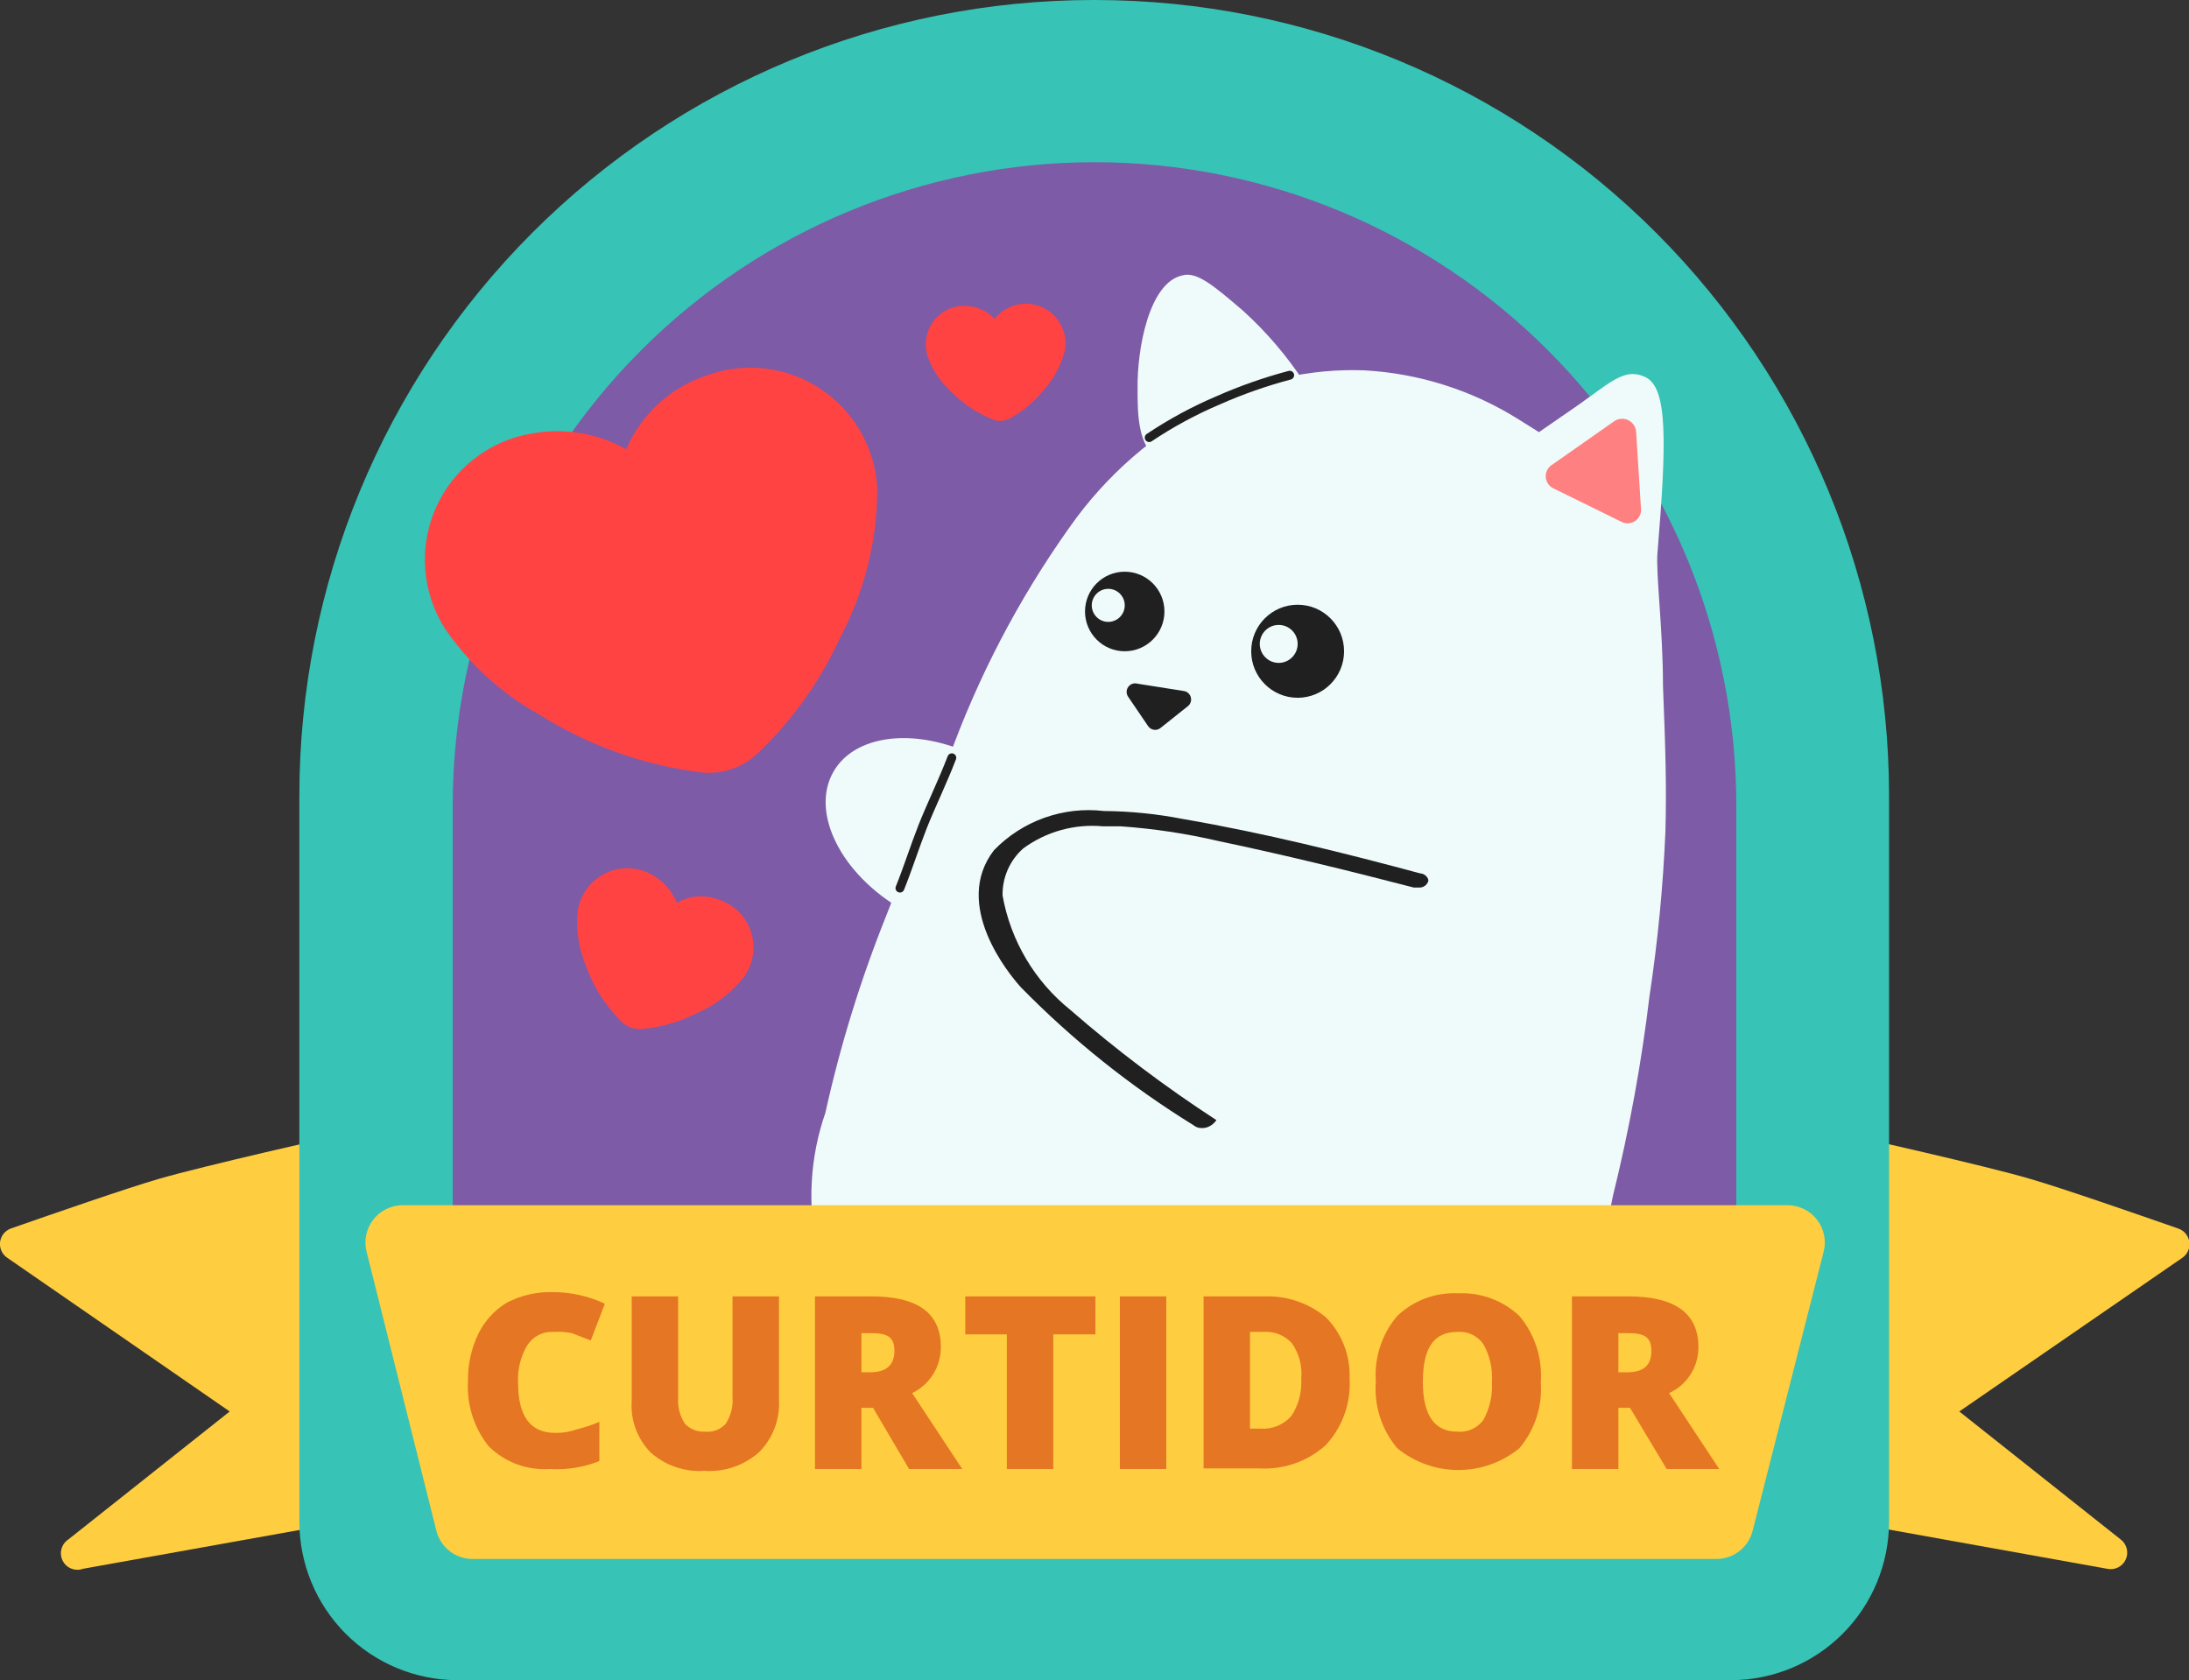 <svg width="99" height="76" viewBox="0 0 99 76" fill="none" xmlns="http://www.w3.org/2000/svg">
<rect x="0" y="0" width="99" height="76" fill="#333333" stroke="none"/>
<g clip-path="url(#clip0_170_9102)">
<path d="M95.906 69.632L88.611 63.846L98.696 56.896C98.812 56.817 98.903 56.708 98.959 56.579C99.015 56.451 99.034 56.31 99.013 56.171C98.993 56.033 98.935 55.903 98.844 55.796C98.754 55.689 98.636 55.61 98.503 55.567C96.596 54.903 93.253 53.74 91.816 53.325C89.855 52.743 83.803 51.387 83.803 51.387L82.892 61.935L82.505 68.663L95.298 70.961C95.464 70.998 95.639 70.977 95.792 70.901C95.945 70.825 96.067 70.698 96.138 70.543C96.209 70.387 96.225 70.212 96.183 70.046C96.14 69.881 96.043 69.734 95.906 69.632Z" fill="#FFCD40"/>
<path d="M3.095 69.632L10.389 63.846L0.332 56.896C0.216 56.819 0.124 56.712 0.066 56.585C0.008 56.459 -0.014 56.319 0.003 56.18C0.021 56.042 0.076 55.912 0.163 55.803C0.251 55.695 0.366 55.613 0.497 55.567C2.404 54.903 5.747 53.74 7.184 53.325C9.173 52.743 15.197 51.387 15.197 51.387L16.081 61.935L16.578 68.663L3.758 70.961C3.586 71.025 3.396 71.022 3.226 70.954C3.055 70.887 2.915 70.758 2.833 70.594C2.751 70.429 2.732 70.24 2.781 70.063C2.829 69.886 2.941 69.732 3.095 69.632V69.632Z" fill="#FFCD40"/>
<path d="M49.514 0C59.04 0 68.177 3.792 74.913 10.542C81.649 17.292 85.434 26.447 85.434 35.993V68.829C85.434 70.731 84.68 72.555 83.338 73.9C81.996 75.245 80.175 76 78.277 76H20.668C18.775 75.993 16.961 75.234 15.625 73.89C14.289 72.546 13.539 70.726 13.539 68.829V35.993C13.539 26.447 17.323 17.292 24.06 10.542C30.796 3.792 39.932 0 49.459 0L49.514 0Z" fill="#37C3B6"/>
<path d="M49.514 7.337C57.211 7.344 64.591 10.413 70.031 15.87C75.471 21.326 78.526 28.723 78.526 36.436V64.122C78.526 65.341 78.043 66.51 77.183 67.372C76.323 68.234 75.156 68.718 73.94 68.718H25.061C23.845 68.718 22.678 68.234 21.818 67.372C20.958 66.51 20.475 65.341 20.475 64.122V36.436C20.475 28.718 23.534 21.317 28.98 15.86C34.426 10.403 41.812 7.337 49.514 7.337V7.337Z" fill="#7D5BA6"/>
<path d="M47.746 40.717C48.806 38.876 47.416 36.082 44.641 34.477C41.866 32.871 38.756 33.062 37.696 34.903C36.635 36.743 38.025 39.537 40.8 41.142C43.576 42.748 46.685 42.557 47.746 40.717Z" fill="#EEFBFA"/>
<path d="M58.991 17.304C58.211 16.111 57.283 15.023 56.228 14.065C54.902 12.93 54.128 12.265 53.465 12.459C51.973 12.791 51.421 15.754 51.448 17.609C51.448 18.689 51.448 20.239 52.443 20.821C53.438 21.402 56.284 20.322 58.991 17.304Z" fill="#EEFBFA"/>
<path d="M75.21 31.009C75.21 28.434 74.879 25.915 74.962 25.001C75.376 19.99 75.431 17.526 74.409 17.055C73.387 16.584 72.779 17.387 70.845 18.688L69.601 19.547L68.717 18.993C66.599 17.654 64.173 16.882 61.671 16.75C59.266 16.668 56.879 17.201 54.736 18.301C52.201 19.603 50.02 21.503 48.381 23.838C46.06 27.101 44.2 30.669 42.855 34.442C41.916 36.629 41.335 38.208 40.092 41.392C38.928 44.291 38.004 47.282 37.329 50.334C36.631 52.346 36.507 54.513 36.97 56.592C37.663 58.439 38.945 60.006 40.617 61.049C48.188 66.448 67.639 66.891 71.535 58.972C72.162 57.398 72.634 55.766 72.945 54.1C73.683 51.119 74.237 48.095 74.602 45.046C74.976 42.578 75.216 40.092 75.321 37.598C75.376 35.439 75.321 33.861 75.21 31.009Z" fill="#EEFBFA"/>
<path d="M50.867 29.459C51.859 29.459 52.663 28.653 52.663 27.659C52.663 26.665 51.859 25.86 50.867 25.86C49.875 25.86 49.071 26.665 49.071 27.659C49.071 28.653 49.875 29.459 50.867 29.459Z" fill="#212020"/>
<path d="M50.122 28.13C50.534 28.13 50.868 27.795 50.868 27.382C50.868 26.97 50.534 26.635 50.122 26.635C49.71 26.635 49.376 26.97 49.376 27.382C49.376 27.795 49.71 28.13 50.122 28.13Z" fill="#EEFBFA"/>
<path d="M58.687 31.563C59.847 31.563 60.787 30.621 60.787 29.458C60.787 28.296 59.847 27.354 58.687 27.354C57.528 27.354 56.587 28.296 56.587 29.458C56.587 30.621 57.528 31.563 58.687 31.563Z" fill="#212020"/>
<path d="M57.831 29.985C58.304 29.985 58.688 29.6 58.688 29.126C58.688 28.652 58.304 28.268 57.831 28.268C57.358 28.268 56.975 28.652 56.975 29.126C56.975 29.6 57.358 29.985 57.831 29.985Z" fill="#EEFBFA"/>
<path d="M52.498 32.919L53.714 31.95C53.775 31.905 53.82 31.843 53.846 31.772C53.872 31.7 53.876 31.623 53.858 31.55C53.841 31.476 53.802 31.409 53.747 31.357C53.692 31.306 53.623 31.271 53.548 31.258L51.448 30.926C51.37 30.903 51.286 30.905 51.209 30.933C51.133 30.961 51.066 31.012 51.02 31.08C50.974 31.147 50.951 31.228 50.953 31.309C50.956 31.391 50.984 31.47 51.034 31.535L51.918 32.836C51.948 32.883 51.988 32.923 52.035 32.953C52.081 32.983 52.134 33.003 52.189 33.011C52.244 33.019 52.3 33.015 52.354 32.999C52.407 32.983 52.456 32.956 52.498 32.919V32.919Z" fill="#212020"/>
<path d="M40.7 40.173C41.059 39.287 41.363 38.318 41.722 37.404C42.081 36.491 42.634 35.356 43.048 34.276" stroke="#212020" stroke-width="0.4" stroke-miterlimit="10" stroke-linecap="round"/>
<path d="M28.321 20.322C28.654 19.547 29.145 18.85 29.764 18.277C30.383 17.705 31.115 17.27 31.913 17C32.764 16.679 33.678 16.566 34.581 16.668C35.484 16.77 36.35 17.086 37.108 17.588C37.865 18.091 38.493 18.766 38.94 19.559C39.387 20.352 39.639 21.24 39.678 22.149C39.667 24.487 39.088 26.787 37.992 28.85C37.1 30.805 35.843 32.572 34.289 34.055C33.928 34.405 33.49 34.665 33.01 34.814C32.53 34.963 32.022 34.997 31.526 34.913C28.982 34.571 26.541 33.683 24.37 32.311C22.684 31.371 21.237 30.054 20.143 28.462C19.62 27.653 19.308 26.725 19.233 25.764C19.159 24.803 19.326 23.838 19.719 22.958C20.111 22.078 20.717 21.309 21.481 20.724C22.245 20.137 23.143 19.752 24.094 19.602C25.544 19.344 27.038 19.599 28.321 20.322V20.322Z" fill="#FF4343"/>
<path d="M44.983 14.425C45.231 14.109 45.578 13.885 45.968 13.79C46.358 13.694 46.769 13.732 47.134 13.898C47.5 14.064 47.8 14.347 47.986 14.704C48.172 15.06 48.233 15.469 48.16 15.864C47.977 16.557 47.626 17.194 47.138 17.72C46.725 18.219 46.218 18.633 45.646 18.938C45.519 19.006 45.376 19.041 45.232 19.041C45.087 19.041 44.945 19.006 44.817 18.938C44.095 18.635 43.445 18.182 42.911 17.609C42.492 17.207 42.171 16.714 41.971 16.169C41.871 15.891 41.843 15.592 41.89 15.3C41.937 15.008 42.058 14.732 42.24 14.5C42.422 14.267 42.661 14.085 42.933 13.97C43.205 13.855 43.501 13.812 43.795 13.843C44.249 13.884 44.672 14.091 44.983 14.425V14.425Z" fill="#FF4343"/>
<path d="M30.614 40.838C30.902 40.673 31.222 40.575 31.552 40.551C31.882 40.528 32.213 40.578 32.521 40.699C32.862 40.812 33.172 41.005 33.425 41.261C33.677 41.517 33.865 41.83 33.973 42.174C34.081 42.517 34.106 42.882 34.045 43.237C33.985 43.592 33.842 43.927 33.626 44.216C33.054 44.93 32.313 45.492 31.471 45.849C30.72 46.229 29.905 46.464 29.067 46.541C28.878 46.563 28.687 46.54 28.509 46.472C28.331 46.405 28.172 46.296 28.045 46.154C27.337 45.433 26.799 44.563 26.47 43.606C26.186 42.905 26.063 42.148 26.111 41.392C26.136 41.009 26.258 40.639 26.465 40.316C26.672 39.994 26.957 39.729 27.293 39.546C27.63 39.364 28.007 39.27 28.39 39.273C28.772 39.276 29.148 39.376 29.482 39.564C29.994 39.846 30.394 40.295 30.614 40.838V40.838Z" fill="#FF4343"/>
<path d="M77.642 70.518H21.359C20.981 70.516 20.614 70.386 20.319 70.15C20.023 69.914 19.815 69.585 19.729 69.217L16.579 56.619C16.516 56.37 16.51 56.11 16.562 55.859C16.615 55.607 16.724 55.371 16.881 55.168C17.038 54.965 17.239 54.801 17.47 54.688C17.7 54.575 17.953 54.516 18.209 54.515H80.847C81.103 54.516 81.356 54.575 81.586 54.688C81.817 54.801 82.018 54.965 82.175 55.168C82.332 55.371 82.441 55.607 82.493 55.859C82.546 56.11 82.54 56.37 82.477 56.619L79.272 69.217C79.185 69.585 78.978 69.914 78.682 70.15C78.386 70.386 78.02 70.516 77.642 70.518Z" fill="#FFCD40"/>
<path d="M25.006 60.246C24.776 60.236 24.547 60.287 24.343 60.394C24.139 60.501 23.968 60.66 23.845 60.856C23.543 61.365 23.399 61.953 23.431 62.544C23.431 64.067 23.983 64.815 25.116 64.815C25.455 64.821 25.792 64.765 26.111 64.649C26.45 64.563 26.783 64.452 27.106 64.317V66.088C26.395 66.373 25.631 66.496 24.868 66.448C24.361 66.483 23.853 66.41 23.376 66.233C22.9 66.056 22.467 65.781 22.105 65.424C21.435 64.588 21.101 63.532 21.165 62.462C21.154 61.724 21.315 60.994 21.635 60.33C21.922 59.743 22.373 59.252 22.933 58.918C23.557 58.597 24.25 58.435 24.951 58.447C25.781 58.439 26.603 58.619 27.354 58.973L26.719 60.634L25.862 60.302C25.58 60.248 25.292 60.23 25.006 60.246V60.246Z" fill="#E57623"/>
<path d="M35.229 58.64V63.319C35.254 63.752 35.188 64.185 35.036 64.59C34.884 64.995 34.648 65.364 34.345 65.673C34.009 65.976 33.616 66.208 33.189 66.355C32.761 66.502 32.309 66.562 31.858 66.531C31.418 66.562 30.977 66.504 30.559 66.361C30.142 66.219 29.757 65.994 29.427 65.701C29.128 65.396 28.897 65.031 28.749 64.63C28.602 64.229 28.541 63.801 28.57 63.375V58.64H30.67V63.209C30.638 63.628 30.745 64.047 30.974 64.399C31.091 64.522 31.233 64.618 31.39 64.68C31.548 64.743 31.717 64.769 31.886 64.759C32.06 64.778 32.236 64.755 32.399 64.692C32.562 64.63 32.708 64.529 32.825 64.399C33.057 64.037 33.164 63.609 33.129 63.181V58.64H35.229Z" fill="#E57623"/>
<path d="M38.959 63.679V66.448H36.859V58.64H39.401C41.501 58.64 42.551 59.388 42.551 60.938C42.552 61.372 42.431 61.797 42.201 62.165C41.971 62.532 41.642 62.827 41.252 63.015L43.518 66.448H41.114L39.484 63.679H38.959ZM38.959 62.074H39.346C40.064 62.074 40.451 61.769 40.451 61.105C40.451 60.44 40.092 60.302 39.373 60.302H38.959V62.074Z" fill="#E57623"/>
<path d="M47.635 66.448H45.535V60.357H43.656V58.64H49.541V60.357H47.635V66.448Z" fill="#E57623"/>
<path d="M50.647 66.448V58.64H52.747V66.448H50.647Z" fill="#E57623"/>
<path d="M61.036 62.351C61.07 62.901 60.992 63.452 60.806 63.97C60.621 64.489 60.333 64.965 59.959 65.368C59.551 65.734 59.075 66.016 58.558 66.197C58.041 66.377 57.493 66.453 56.947 66.421H54.433V58.641H57.196C58.2 58.606 59.183 58.941 59.959 59.582C60.319 59.944 60.601 60.377 60.786 60.853C60.972 61.33 61.057 61.84 61.036 62.351V62.351ZM58.853 62.351C58.901 61.792 58.754 61.235 58.439 60.773C58.278 60.59 58.077 60.448 57.851 60.357C57.626 60.266 57.383 60.228 57.14 60.246H56.532V64.621H57.002C57.266 64.642 57.531 64.6 57.776 64.499C58.021 64.398 58.239 64.241 58.411 64.04C58.72 63.562 58.874 63.002 58.853 62.434V62.351Z" fill="#E57623"/>
<path d="M69.684 62.517C69.765 63.602 69.418 64.675 68.717 65.507C67.937 66.145 66.961 66.494 65.954 66.494C64.947 66.494 63.971 66.145 63.191 65.507C62.486 64.667 62.138 63.583 62.224 62.489C62.147 61.413 62.494 60.349 63.191 59.526C63.558 59.177 63.992 58.905 64.467 58.729C64.942 58.553 65.448 58.476 65.954 58.502C66.459 58.479 66.964 58.558 67.439 58.734C67.913 58.91 68.348 59.179 68.717 59.526C69.415 60.359 69.762 61.432 69.684 62.517ZM64.351 62.517C64.351 64.012 64.876 64.759 65.898 64.759C66.125 64.781 66.353 64.744 66.561 64.652C66.769 64.56 66.95 64.416 67.087 64.233C67.375 63.709 67.51 63.114 67.474 62.517C67.514 61.919 67.38 61.322 67.087 60.8C66.958 60.615 66.783 60.466 66.58 60.369C66.376 60.272 66.151 60.23 65.926 60.246C64.876 60.246 64.351 60.911 64.351 62.517Z" fill="#E57623"/>
<path d="M73.193 63.679V66.448H71.093V58.64H73.635C75.735 58.64 76.813 59.388 76.813 60.938C76.815 61.376 76.691 61.804 76.455 62.173C76.22 62.541 75.884 62.834 75.487 63.015L77.752 66.448H75.376L73.718 63.679H73.193ZM73.193 62.074H73.58C74.326 62.074 74.685 61.769 74.685 61.105C74.685 60.44 74.326 60.302 73.608 60.302H73.193V62.074Z" fill="#E57623"/>
<path d="M54.377 51.026C54.226 51.036 54.078 50.987 53.963 50.888C51.123 49.135 48.507 47.043 46.171 44.659C45.618 44.05 43.049 40.921 44.955 38.457C45.593 37.799 46.373 37.297 47.236 36.99C48.098 36.683 49.02 36.578 49.929 36.685C51.125 36.694 52.319 36.815 53.493 37.045C57.196 37.681 60.843 38.595 64.241 39.509C64.407 39.509 64.6 39.675 64.6 39.841C64.575 39.936 64.516 40.019 64.435 40.075C64.354 40.13 64.256 40.156 64.158 40.146H63.937C60.953 39.37 57.997 38.651 55.096 38.041C53.642 37.703 52.164 37.48 50.675 37.377H49.873C48.595 37.26 47.318 37.615 46.282 38.374C45.98 38.639 45.739 38.968 45.577 39.336C45.415 39.704 45.335 40.103 45.342 40.506C45.705 42.547 46.794 44.387 48.409 45.683C50.491 47.497 52.698 49.162 55.013 50.667C55.013 50.667 54.792 51.026 54.377 51.026Z" fill="#212020"/>
<path d="M72.972 19.076L70.209 21.014C70.117 21.068 70.041 21.145 69.988 21.237C69.936 21.329 69.908 21.434 69.908 21.541C69.908 21.647 69.936 21.752 69.988 21.844C70.041 21.936 70.117 22.013 70.209 22.067L73.359 23.617C73.456 23.661 73.562 23.679 73.668 23.669C73.774 23.658 73.875 23.621 73.962 23.559C74.049 23.497 74.118 23.414 74.162 23.317C74.207 23.221 74.225 23.114 74.216 23.008L73.995 19.519C73.984 19.406 73.943 19.297 73.876 19.205C73.809 19.113 73.719 19.04 73.614 18.995C73.51 18.95 73.395 18.933 73.282 18.948C73.169 18.962 73.062 19.006 72.972 19.076V19.076Z" fill="#FF8080"/>
<path d="M51.973 19.796C52.959 19.136 54.004 18.57 55.095 18.107C56.142 17.644 57.223 17.265 58.328 16.972" stroke="#212020" stroke-width="0.4" stroke-miterlimit="10" stroke-linecap="round"/>
</g>
<defs>
<clipPath id="clip0_170_9102">
<rect width="99" height="76" fill="white"/>
</clipPath>
</defs>
</svg>

